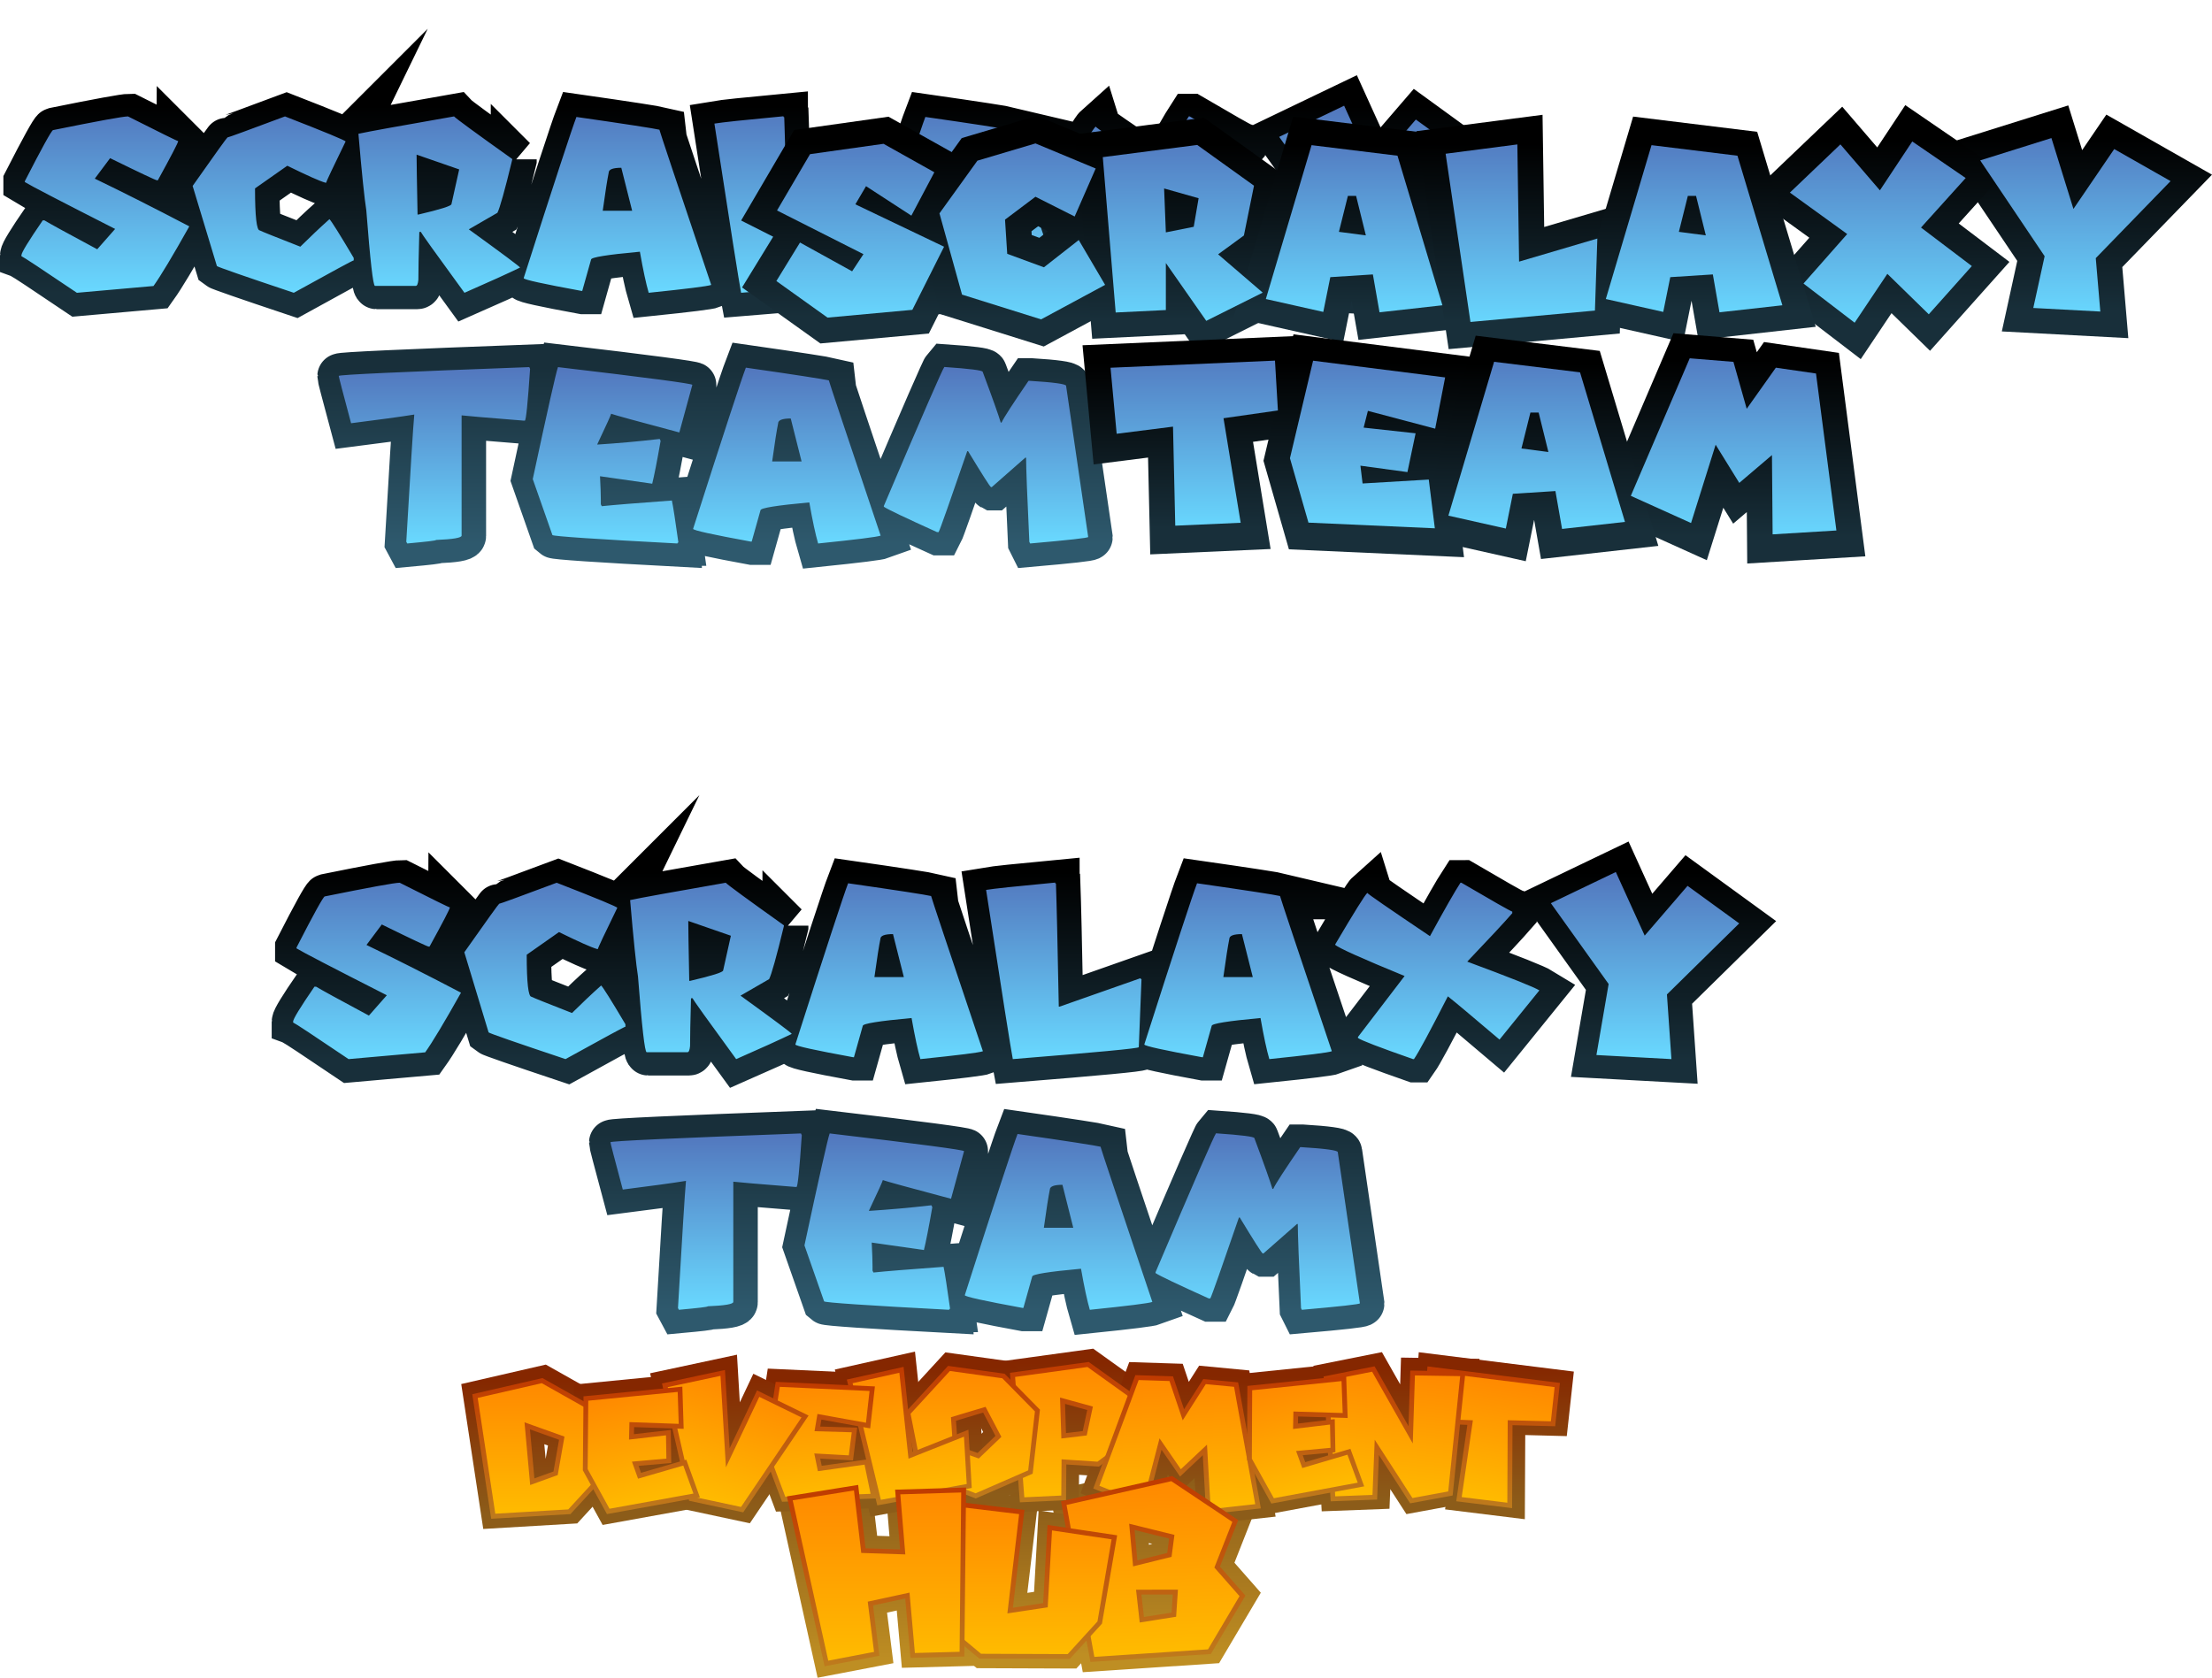 <svg version="1.1" xmlns="http://www.w3.org/2000/svg" xmlns:xlink="http://www.w3.org/1999/xlink" width="690.805" height="524.093" viewBox="0,0,690.805,524.093"><defs><linearGradient x1="282.338" y1="234.743" x2="284.092" y2="290.391" gradientUnits="userSpaceOnUse" id="color-1"><stop offset="0" stop-color="#a23926"/><stop offset="1" stop-color="#e08400"/></linearGradient><linearGradient x1="283.029" y1="234.538" x2="283.029" y2="291.022" gradientUnits="userSpaceOnUse" id="color-2"><stop offset="0" stop-color="#8c5c19"/><stop offset="1" stop-color="#be8e23"/></linearGradient><linearGradient x1="244.253" y1="242.273" x2="244.253" y2="290.112" gradientUnits="userSpaceOnUse" id="color-3"><stop offset="0" stop-color="#a23926"/><stop offset="1" stop-color="#e08400"/></linearGradient><linearGradient x1="244.253" y1="242.273" x2="244.253" y2="290.112" gradientUnits="userSpaceOnUse" id="color-4"><stop offset="0" stop-color="#8c5c19"/><stop offset="1" stop-color="#be8e23"/></linearGradient><linearGradient x1="196.711" y1="237.368" x2="196.711" y2="292.282" gradientUnits="userSpaceOnUse" id="color-5"><stop offset="0" stop-color="#a23926"/><stop offset="1" stop-color="#e08400"/></linearGradient><linearGradient x1="196.711" y1="237.368" x2="196.711" y2="292.282" gradientUnits="userSpaceOnUse" id="color-6"><stop offset="0" stop-color="#8c5c19"/><stop offset="1" stop-color="#be8e23"/></linearGradient><linearGradient x1="389.817" y1="202.017" x2="383.102" y2="241.731" gradientUnits="userSpaceOnUse" id="color-7"><stop offset="0" stop-color="#a23926"/><stop offset="1" stop-color="#e08400"/></linearGradient><linearGradient x1="388.718" y1="200.326" x2="388.718" y2="242.918" gradientUnits="userSpaceOnUse" id="color-8"><stop offset="0" stop-color="#852700"/><stop offset="1" stop-color="#8c5c19"/></linearGradient><linearGradient x1="358.701" y1="199.652" x2="354.358" y2="242.394" gradientUnits="userSpaceOnUse" id="color-9"><stop offset="0" stop-color="#a23926"/><stop offset="1" stop-color="#e08400"/></linearGradient><linearGradient x1="358.409" y1="200.3" x2="358.409" y2="241.435" gradientUnits="userSpaceOnUse" id="color-10"><stop offset="0" stop-color="#852700"/><stop offset="1" stop-color="#8c5c19"/></linearGradient><linearGradient x1="258.207" y1="198.886" x2="258.207" y2="241.16" gradientUnits="userSpaceOnUse" id="color-11"><stop offset="0" stop-color="#a23926"/><stop offset="1" stop-color="#e08400"/></linearGradient><linearGradient x1="258.207" y1="198.886" x2="258.207" y2="241.16" gradientUnits="userSpaceOnUse" id="color-12"><stop offset="0" stop-color="#852700"/><stop offset="1" stop-color="#8c5c19"/></linearGradient><linearGradient x1="288.685" y1="202.452" x2="290.802" y2="245.361" gradientUnits="userSpaceOnUse" id="color-13"><stop offset="0" stop-color="#a23926"/><stop offset="1" stop-color="#e08400"/></linearGradient><linearGradient x1="290.548" y1="202.979" x2="290.548" y2="244.892" gradientUnits="userSpaceOnUse" id="color-14"><stop offset="0" stop-color="#852700"/><stop offset="1" stop-color="#8c5c19"/></linearGradient><linearGradient x1="324.985" y1="203.525" x2="333.398" y2="239.758" gradientUnits="userSpaceOnUse" id="color-15"><stop offset="0" stop-color="#a23926"/><stop offset="1" stop-color="#e08400"/></linearGradient><linearGradient x1="330.525" y1="203.248" x2="330.525" y2="241.495" gradientUnits="userSpaceOnUse" id="color-16"><stop offset="0" stop-color="#852700"/><stop offset="1" stop-color="#8c5c19"/></linearGradient><linearGradient x1="226.687" y1="200.119" x2="226.687" y2="239.94" gradientUnits="userSpaceOnUse" id="color-17"><stop offset="0" stop-color="#a23926"/><stop offset="1" stop-color="#e08400"/></linearGradient><linearGradient x1="226.687" y1="200.119" x2="226.687" y2="239.94" gradientUnits="userSpaceOnUse" id="color-18"><stop offset="0" stop-color="#852700"/><stop offset="1" stop-color="#8c5c19"/></linearGradient><linearGradient x1="205.387" y1="200.464" x2="209.088" y2="240.966" gradientUnits="userSpaceOnUse" id="color-19"><stop offset="0" stop-color="#a23926"/><stop offset="1" stop-color="#e08400"/></linearGradient><linearGradient x1="206.941" y1="200.55" x2="206.941" y2="242.03" gradientUnits="userSpaceOnUse" id="color-20"><stop offset="0" stop-color="#852700"/><stop offset="1" stop-color="#8c5c19"/></linearGradient><linearGradient x1="177.851" y1="204.13" x2="180.825" y2="241.207" gradientUnits="userSpaceOnUse" id="color-21"><stop offset="0" stop-color="#a23926"/><stop offset="1" stop-color="#e08400"/></linearGradient><linearGradient x1="179.063" y1="205.096" x2="179.063" y2="241" gradientUnits="userSpaceOnUse" id="color-22"><stop offset="0" stop-color="#852700"/><stop offset="1" stop-color="#8c5c19"/></linearGradient><linearGradient x1="154.438" y1="203.152" x2="143.486" y2="242.158" gradientUnits="userSpaceOnUse" id="color-23"><stop offset="0" stop-color="#a23926"/><stop offset="1" stop-color="#e08400"/></linearGradient><linearGradient x1="151.775" y1="201.285" x2="154.969" y2="244.213" gradientUnits="userSpaceOnUse" id="color-24"><stop offset="0" stop-color="#852700"/><stop offset="1" stop-color="#8c5c19"/></linearGradient><linearGradient x1="91.69" y1="203.93" x2="91.69" y2="246.294" gradientUnits="userSpaceOnUse" id="color-25"><stop offset="0" stop-color="#a23926"/><stop offset="1" stop-color="#e08400"/></linearGradient><linearGradient x1="91.69" y1="203.93" x2="91.69" y2="246.294" gradientUnits="userSpaceOnUse" id="color-26"><stop offset="0" stop-color="#852700"/><stop offset="1" stop-color="#8c5c19"/></linearGradient><linearGradient x1="117.669" y1="206.834" x2="125.926" y2="243.103" gradientUnits="userSpaceOnUse" id="color-27"><stop offset="0" stop-color="#a23926"/><stop offset="1" stop-color="#e08400"/></linearGradient><linearGradient x1="123.084" y1="206.633" x2="123.084" y2="244.784" gradientUnits="userSpaceOnUse" id="color-28"><stop offset="0" stop-color="#852700"/><stop offset="1" stop-color="#8c5c19"/></linearGradient><linearGradient x1="389.319" y1="202.515" x2="382.603" y2="242.23" gradientUnits="userSpaceOnUse" id="color-29"><stop offset="0" stop-color="#ff8800"/><stop offset="1" stop-color="#ffbc00"/></linearGradient><linearGradient x1="388.219" y1="200.825" x2="388.219" y2="243.416" gradientUnits="userSpaceOnUse" id="color-30"><stop offset="0" stop-color="#c03b00"/><stop offset="1" stop-color="#be7a1c"/></linearGradient><linearGradient x1="358.202" y1="200.151" x2="353.859" y2="242.893" gradientUnits="userSpaceOnUse" id="color-31"><stop offset="0" stop-color="#ff8800"/><stop offset="1" stop-color="#ffbc00"/></linearGradient><linearGradient x1="357.91" y1="200.799" x2="357.91" y2="241.934" gradientUnits="userSpaceOnUse" id="color-32"><stop offset="0" stop-color="#c03b00"/><stop offset="1" stop-color="#be7a1c"/></linearGradient><linearGradient x1="257.708" y1="199.385" x2="257.708" y2="241.659" gradientUnits="userSpaceOnUse" id="color-33"><stop offset="0" stop-color="#ff8800"/><stop offset="1" stop-color="#ffbc00"/></linearGradient><linearGradient x1="257.708" y1="199.385" x2="257.708" y2="241.659" gradientUnits="userSpaceOnUse" id="color-34"><stop offset="0" stop-color="#c03b00"/><stop offset="1" stop-color="#be7a1c"/></linearGradient><linearGradient x1="288.186" y1="202.951" x2="290.304" y2="245.86" gradientUnits="userSpaceOnUse" id="color-35"><stop offset="0" stop-color="#ff8800"/><stop offset="1" stop-color="#ffbc00"/></linearGradient><linearGradient x1="290.049" y1="203.478" x2="290.049" y2="245.391" gradientUnits="userSpaceOnUse" id="color-36"><stop offset="0" stop-color="#c03b00"/><stop offset="1" stop-color="#be7a1c"/></linearGradient><linearGradient x1="324.486" y1="204.024" x2="332.899" y2="240.257" gradientUnits="userSpaceOnUse" id="color-37"><stop offset="0" stop-color="#ff8800"/><stop offset="1" stop-color="#ffbc00"/></linearGradient><linearGradient x1="330.026" y1="203.747" x2="330.026" y2="241.994" gradientUnits="userSpaceOnUse" id="color-38"><stop offset="0" stop-color="#c03b00"/><stop offset="1" stop-color="#be7a1c"/></linearGradient><linearGradient x1="226.188" y1="200.617" x2="226.188" y2="240.438" gradientUnits="userSpaceOnUse" id="color-39"><stop offset="0" stop-color="#ff8800"/><stop offset="1" stop-color="#ffbc00"/></linearGradient><linearGradient x1="226.188" y1="200.617" x2="226.188" y2="240.438" gradientUnits="userSpaceOnUse" id="color-40"><stop offset="0" stop-color="#c03b00"/><stop offset="1" stop-color="#be7a1c"/></linearGradient><linearGradient x1="204.888" y1="200.962" x2="208.59" y2="241.465" gradientUnits="userSpaceOnUse" id="color-41"><stop offset="0" stop-color="#ff8800"/><stop offset="1" stop-color="#ffbc00"/></linearGradient><linearGradient x1="206.442" y1="201.049" x2="206.442" y2="242.529" gradientUnits="userSpaceOnUse" id="color-42"><stop offset="0" stop-color="#c03b00"/><stop offset="1" stop-color="#be7a1c"/></linearGradient><linearGradient x1="177.352" y1="204.629" x2="180.327" y2="241.706" gradientUnits="userSpaceOnUse" id="color-43"><stop offset="0" stop-color="#ff8800"/><stop offset="1" stop-color="#ffbc00"/></linearGradient><linearGradient x1="178.565" y1="205.595" x2="178.565" y2="241.498" gradientUnits="userSpaceOnUse" id="color-44"><stop offset="0" stop-color="#c03b00"/><stop offset="1" stop-color="#be7a1c"/></linearGradient><linearGradient x1="153.939" y1="203.651" x2="142.987" y2="242.657" gradientUnits="userSpaceOnUse" id="color-45"><stop offset="0" stop-color="#ff8800"/><stop offset="1" stop-color="#ffbc00"/></linearGradient><linearGradient x1="151.276" y1="201.784" x2="154.47" y2="244.712" gradientUnits="userSpaceOnUse" id="color-46"><stop offset="0" stop-color="#c03b00"/><stop offset="1" stop-color="#be7a1c"/></linearGradient><linearGradient x1="91.191" y1="204.429" x2="91.191" y2="246.793" gradientUnits="userSpaceOnUse" id="color-47"><stop offset="0" stop-color="#ff8800"/><stop offset="1" stop-color="#ffbc00"/></linearGradient><linearGradient x1="91.191" y1="204.429" x2="91.191" y2="246.793" gradientUnits="userSpaceOnUse" id="color-48"><stop offset="0" stop-color="#c03b00"/><stop offset="1" stop-color="#be7a1c"/></linearGradient><linearGradient x1="117.17" y1="207.333" x2="125.427" y2="243.602" gradientUnits="userSpaceOnUse" id="color-49"><stop offset="0" stop-color="#ff8800"/><stop offset="1" stop-color="#ffbc00"/></linearGradient><linearGradient x1="122.585" y1="207.132" x2="122.585" y2="245.283" gradientUnits="userSpaceOnUse" id="color-50"><stop offset="0" stop-color="#c03b00"/><stop offset="1" stop-color="#be7a1c"/></linearGradient><linearGradient x1="281.839" y1="235.242" x2="283.593" y2="290.889" gradientUnits="userSpaceOnUse" id="color-51"><stop offset="0" stop-color="#ff8800"/><stop offset="1" stop-color="#ffbc00"/></linearGradient><linearGradient x1="282.53" y1="235.037" x2="282.53" y2="291.521" gradientUnits="userSpaceOnUse" id="color-52"><stop offset="0" stop-color="#c03b00"/><stop offset="1" stop-color="#be7a1c"/></linearGradient><linearGradient x1="243.754" y1="242.772" x2="243.754" y2="290.611" gradientUnits="userSpaceOnUse" id="color-53"><stop offset="0" stop-color="#ff8800"/><stop offset="1" stop-color="#ffbc00"/></linearGradient><linearGradient x1="243.754" y1="242.772" x2="243.754" y2="290.611" gradientUnits="userSpaceOnUse" id="color-54"><stop offset="0" stop-color="#c03b00"/><stop offset="1" stop-color="#be7a1c"/></linearGradient><linearGradient x1="196.212" y1="237.867" x2="196.212" y2="292.781" gradientUnits="userSpaceOnUse" id="color-55"><stop offset="0" stop-color="#ff8800"/><stop offset="1" stop-color="#ffbc00"/></linearGradient><linearGradient x1="196.212" y1="237.867" x2="196.212" y2="292.781" gradientUnits="userSpaceOnUse" id="color-56"><stop offset="0" stop-color="#c03b00"/><stop offset="1" stop-color="#be7a1c"/></linearGradient><linearGradient x1="-70.417" y1="-193.733" x2="-70.417" y2="-135.293" gradientUnits="userSpaceOnUse" id="color-57"><stop offset="0" stop-color="#5276bd"/><stop offset="1" stop-color="#69d9ff"/></linearGradient><linearGradient x1="-70.417" y1="-193.733" x2="-70.417" y2="-135.293" gradientUnits="userSpaceOnUse" id="color-58"><stop offset="0" stop-color="#000000"/><stop offset="1" stop-color="#182f3a"/></linearGradient><linearGradient x1="28.682" y1="-112.116" x2="28.682" y2="-56.978" gradientUnits="userSpaceOnUse" id="color-59"><stop offset="0" stop-color="#5276bd"/><stop offset="1" stop-color="#69d9ff"/></linearGradient><linearGradient x1="28.682" y1="-112.116" x2="28.682" y2="-56.978" gradientUnits="userSpaceOnUse" id="color-60"><stop offset="0" stop-color="#182f3a"/><stop offset="1" stop-color="#2e596d"/></linearGradient><linearGradient x1="-70.893" y1="-193.839" x2="-70.893" y2="-135.399" gradientUnits="userSpaceOnUse" id="color-61"><stop offset="0" stop-color="#5276bd"/><stop offset="1" stop-color="#69d9ff"/></linearGradient><linearGradient x1="28.206" y1="-112.222" x2="28.206" y2="-57.084" gradientUnits="userSpaceOnUse" id="color-62"><stop offset="0" stop-color="#5276bd"/><stop offset="1" stop-color="#69d9ff"/></linearGradient><linearGradient x1="570.553" y1="-183.894" x2="570.553" y2="-129.702" gradientUnits="userSpaceOnUse" id="color-63"><stop offset="0" stop-color="#000000"/><stop offset="1" stop-color="#18303b"/></linearGradient><linearGradient x1="570.553" y1="-183.894" x2="570.553" y2="-129.702" gradientUnits="userSpaceOnUse" id="color-64"><stop offset="0" stop-color="#000000"/><stop offset="1" stop-color="#182f3a"/></linearGradient><linearGradient x1="191.058" y1="-182.102" x2="191.058" y2="-127.812" gradientUnits="userSpaceOnUse" id="color-65"><stop offset="0" stop-color="#000000"/><stop offset="1" stop-color="#18303b"/></linearGradient><linearGradient x1="191.058" y1="-182.102" x2="191.058" y2="-127.812" gradientUnits="userSpaceOnUse" id="color-66"><stop offset="0" stop-color="#000000"/><stop offset="1" stop-color="#182f3a"/></linearGradient><linearGradient x1="241.67" y1="-182.219" x2="241.67" y2="-127.255" gradientUnits="userSpaceOnUse" id="color-67"><stop offset="0" stop-color="#000000"/><stop offset="1" stop-color="#18303b"/></linearGradient><linearGradient x1="241.67" y1="-182.219" x2="241.67" y2="-127.255" gradientUnits="userSpaceOnUse" id="color-68"><stop offset="0" stop-color="#000000"/><stop offset="1" stop-color="#182f3a"/></linearGradient><linearGradient x1="291.786" y1="-181.749" x2="291.786" y2="-126.796" gradientUnits="userSpaceOnUse" id="color-69"><stop offset="0" stop-color="#000000"/><stop offset="1" stop-color="#18303b"/></linearGradient><linearGradient x1="291.786" y1="-181.749" x2="291.786" y2="-126.796" gradientUnits="userSpaceOnUse" id="color-70"><stop offset="0" stop-color="#000000"/><stop offset="1" stop-color="#182f3a"/></linearGradient><linearGradient x1="345.311" y1="-181.676" x2="345.311" y2="-129.463" gradientUnits="userSpaceOnUse" id="color-71"><stop offset="0" stop-color="#000000"/><stop offset="1" stop-color="#18303b"/></linearGradient><linearGradient x1="345.311" y1="-181.676" x2="345.311" y2="-129.463" gradientUnits="userSpaceOnUse" id="color-72"><stop offset="0" stop-color="#000000"/><stop offset="1" stop-color="#182f3a"/></linearGradient><linearGradient x1="397.572" y1="-181.908" x2="397.572" y2="-126.449" gradientUnits="userSpaceOnUse" id="color-73"><stop offset="0" stop-color="#000000"/><stop offset="1" stop-color="#18303b"/></linearGradient><linearGradient x1="397.572" y1="-181.908" x2="397.572" y2="-126.449" gradientUnits="userSpaceOnUse" id="color-74"><stop offset="0" stop-color="#000000"/><stop offset="1" stop-color="#182f3a"/></linearGradient><linearGradient x1="509.806" y1="-182.83" x2="509.806" y2="-126.212" gradientUnits="userSpaceOnUse" id="color-75"><stop offset="0" stop-color="#000000"/><stop offset="1" stop-color="#18303b"/></linearGradient><linearGradient x1="509.806" y1="-182.83" x2="509.806" y2="-126.212" gradientUnits="userSpaceOnUse" id="color-76"><stop offset="0" stop-color="#000000"/><stop offset="1" stop-color="#182f3a"/></linearGradient><linearGradient x1="451.48" y1="-181.676" x2="451.48" y2="-129.463" gradientUnits="userSpaceOnUse" id="color-77"><stop offset="0" stop-color="#000000"/><stop offset="1" stop-color="#18303b"/></linearGradient><linearGradient x1="451.48" y1="-181.676" x2="451.48" y2="-129.463" gradientUnits="userSpaceOnUse" id="color-78"><stop offset="0" stop-color="#000000"/><stop offset="1" stop-color="#182f3a"/></linearGradient><linearGradient x1="570.553" y1="-183.731" x2="570.553" y2="-129.538" gradientUnits="userSpaceOnUse" id="color-79"><stop offset="0" stop-color="#537dc2"/><stop offset="1" stop-color="#68d6fd"/></linearGradient><linearGradient x1="570.553" y1="-183.731" x2="570.553" y2="-129.538" gradientUnits="userSpaceOnUse" id="color-80"><stop offset="0" stop-color="#000000"/><stop offset="1" stop-color="#182f3a"/></linearGradient><linearGradient x1="191.058" y1="-181.938" x2="191.058" y2="-127.648" gradientUnits="userSpaceOnUse" id="color-81"><stop offset="0" stop-color="#537dc2"/><stop offset="1" stop-color="#68d6fd"/></linearGradient><linearGradient x1="191.058" y1="-181.938" x2="191.058" y2="-127.648" gradientUnits="userSpaceOnUse" id="color-82"><stop offset="0" stop-color="#000000"/><stop offset="1" stop-color="#182f3a"/></linearGradient><linearGradient x1="241.67" y1="-182.055" x2="241.67" y2="-127.091" gradientUnits="userSpaceOnUse" id="color-83"><stop offset="0" stop-color="#537dc2"/><stop offset="1" stop-color="#68d6fd"/></linearGradient><linearGradient x1="241.67" y1="-182.055" x2="241.67" y2="-127.091" gradientUnits="userSpaceOnUse" id="color-84"><stop offset="0" stop-color="#000000"/><stop offset="1" stop-color="#182f3a"/></linearGradient><linearGradient x1="291.786" y1="-181.585" x2="291.786" y2="-126.632" gradientUnits="userSpaceOnUse" id="color-85"><stop offset="0" stop-color="#537dc2"/><stop offset="1" stop-color="#68d6fd"/></linearGradient><linearGradient x1="291.786" y1="-181.585" x2="291.786" y2="-126.632" gradientUnits="userSpaceOnUse" id="color-86"><stop offset="0" stop-color="#000000"/><stop offset="1" stop-color="#182f3a"/></linearGradient><linearGradient x1="345.311" y1="-181.512" x2="345.311" y2="-129.299" gradientUnits="userSpaceOnUse" id="color-87"><stop offset="0" stop-color="#537dc2"/><stop offset="1" stop-color="#68d6fd"/></linearGradient><linearGradient x1="345.311" y1="-181.512" x2="345.311" y2="-129.299" gradientUnits="userSpaceOnUse" id="color-88"><stop offset="0" stop-color="#000000"/><stop offset="1" stop-color="#182f3a"/></linearGradient><linearGradient x1="397.572" y1="-181.744" x2="397.572" y2="-126.285" gradientUnits="userSpaceOnUse" id="color-89"><stop offset="0" stop-color="#537dc2"/><stop offset="1" stop-color="#68d6fd"/></linearGradient><linearGradient x1="397.572" y1="-181.744" x2="397.572" y2="-126.285" gradientUnits="userSpaceOnUse" id="color-90"><stop offset="0" stop-color="#000000"/><stop offset="1" stop-color="#182f3a"/></linearGradient><linearGradient x1="509.806" y1="-182.666" x2="509.806" y2="-126.048" gradientUnits="userSpaceOnUse" id="color-91"><stop offset="0" stop-color="#537dc2"/><stop offset="1" stop-color="#68d6fd"/></linearGradient><linearGradient x1="509.806" y1="-182.666" x2="509.806" y2="-126.048" gradientUnits="userSpaceOnUse" id="color-92"><stop offset="0" stop-color="#000000"/><stop offset="1" stop-color="#182f3a"/></linearGradient><linearGradient x1="451.48" y1="-181.512" x2="451.48" y2="-129.299" gradientUnits="userSpaceOnUse" id="color-93"><stop offset="0" stop-color="#537dc2"/><stop offset="1" stop-color="#68d6fd"/></linearGradient><linearGradient x1="451.48" y1="-181.512" x2="451.48" y2="-129.299" gradientUnits="userSpaceOnUse" id="color-94"><stop offset="0" stop-color="#000000"/><stop offset="1" stop-color="#182f3a"/></linearGradient><linearGradient x1="295.366" y1="-113.6" x2="295.366" y2="-62.034" gradientUnits="userSpaceOnUse" id="color-95"><stop offset="0" stop-color="#172f39"/><stop offset="1" stop-color="#2e596d"/></linearGradient><linearGradient x1="295.366" y1="-113.6" x2="295.366" y2="-62.034" gradientUnits="userSpaceOnUse" id="color-96"><stop offset="0" stop-color="#000000"/><stop offset="1" stop-color="#182f3a"/></linearGradient><linearGradient x1="463.817" y1="-114.325" x2="463.817" y2="-59.324" gradientUnits="userSpaceOnUse" id="color-97"><stop offset="0" stop-color="#172f39"/><stop offset="1" stop-color="#2e596d"/></linearGradient><linearGradient x1="463.817" y1="-114.325" x2="463.817" y2="-59.324" gradientUnits="userSpaceOnUse" id="color-98"><stop offset="0" stop-color="#000000"/><stop offset="1" stop-color="#182f3a"/></linearGradient><linearGradient x1="349.496" y1="-113.575" x2="349.496" y2="-61.215" gradientUnits="userSpaceOnUse" id="color-99"><stop offset="0" stop-color="#172f39"/><stop offset="1" stop-color="#2e596d"/></linearGradient><linearGradient x1="349.496" y1="-113.575" x2="349.496" y2="-61.215" gradientUnits="userSpaceOnUse" id="color-100"><stop offset="0" stop-color="#000000"/><stop offset="1" stop-color="#182f3a"/></linearGradient><linearGradient x1="402.318" y1="-113.231" x2="402.318" y2="-61.018" gradientUnits="userSpaceOnUse" id="color-101"><stop offset="0" stop-color="#172f39"/><stop offset="1" stop-color="#2e596d"/></linearGradient><linearGradient x1="402.318" y1="-113.231" x2="402.318" y2="-61.018" gradientUnits="userSpaceOnUse" id="color-102"><stop offset="0" stop-color="#000000"/><stop offset="1" stop-color="#182f3a"/></linearGradient><linearGradient x1="295.366" y1="-114.209" x2="295.366" y2="-62.643" gradientUnits="userSpaceOnUse" id="color-103"><stop offset="0" stop-color="#537dc2"/><stop offset="1" stop-color="#68d6fd"/></linearGradient><linearGradient x1="295.366" y1="-114.209" x2="295.366" y2="-62.643" gradientUnits="userSpaceOnUse" id="color-104"><stop offset="0" stop-color="#000000"/><stop offset="1" stop-color="#182f3a"/></linearGradient><linearGradient x1="463.817" y1="-114.934" x2="463.817" y2="-59.933" gradientUnits="userSpaceOnUse" id="color-105"><stop offset="0" stop-color="#537dc2"/><stop offset="1" stop-color="#68d6fd"/></linearGradient><linearGradient x1="463.817" y1="-114.934" x2="463.817" y2="-59.933" gradientUnits="userSpaceOnUse" id="color-106"><stop offset="0" stop-color="#000000"/><stop offset="1" stop-color="#182f3a"/></linearGradient><linearGradient x1="349.496" y1="-114.184" x2="349.496" y2="-61.824" gradientUnits="userSpaceOnUse" id="color-107"><stop offset="0" stop-color="#537dc2"/><stop offset="1" stop-color="#68d6fd"/></linearGradient><linearGradient x1="349.496" y1="-114.184" x2="349.496" y2="-61.824" gradientUnits="userSpaceOnUse" id="color-108"><stop offset="0" stop-color="#000000"/><stop offset="1" stop-color="#182f3a"/></linearGradient><linearGradient x1="402.318" y1="-113.84" x2="402.318" y2="-61.627" gradientUnits="userSpaceOnUse" id="color-109"><stop offset="0" stop-color="#537dc2"/><stop offset="1" stop-color="#68d6fd"/></linearGradient><linearGradient x1="402.318" y1="-113.84" x2="402.318" y2="-61.627" gradientUnits="userSpaceOnUse" id="color-110"><stop offset="0" stop-color="#000000"/><stop offset="1" stop-color="#182f3a"/></linearGradient><linearGradient x1="14.433" y1="45.654" x2="14.433" y2="104.095" gradientUnits="userSpaceOnUse" id="color-111"><stop offset="0" stop-color="#5276bd"/><stop offset="1" stop-color="#69d9ff"/></linearGradient><linearGradient x1="14.433" y1="45.654" x2="14.433" y2="104.095" gradientUnits="userSpaceOnUse" id="color-112"><stop offset="0" stop-color="#000000"/><stop offset="1" stop-color="#182f3a"/></linearGradient><linearGradient x1="113.532" y1="127.271" x2="113.532" y2="182.409" gradientUnits="userSpaceOnUse" id="color-113"><stop offset="0" stop-color="#5276bd"/><stop offset="1" stop-color="#69d9ff"/></linearGradient><linearGradient x1="113.532" y1="127.271" x2="113.532" y2="182.409" gradientUnits="userSpaceOnUse" id="color-114"><stop offset="0" stop-color="#182f3a"/><stop offset="1" stop-color="#2e596d"/></linearGradient><linearGradient x1="13.957" y1="45.549" x2="13.957" y2="103.989" gradientUnits="userSpaceOnUse" id="color-115"><stop offset="0" stop-color="#5276bd"/><stop offset="1" stop-color="#69d9ff"/></linearGradient><linearGradient x1="113.056" y1="127.165" x2="113.056" y2="182.303" gradientUnits="userSpaceOnUse" id="color-116"><stop offset="0" stop-color="#5276bd"/><stop offset="1" stop-color="#69d9ff"/></linearGradient></defs><g transform="translate(77.586,226.859)"><g data-paper-data="{&quot;isPaintingLayer&quot;:true}" fill-rule="nonzero" stroke-linecap="butt" stroke-linejoin="miter" stroke-miterlimit="10" stroke-dasharray="" stroke-dashoffset="0" style="mix-blend-mode: normal"><g><g stroke-width="8.5"><path d="M308.694,247.78l-5.67,14.394l7.909,8.996l-10.312,17.428l-36.559,2.424l-8.935,-48.831l33.736,-7.653zM277.445,261.016l10.667,-2.647l0.745,-5.685l-12.463,-3.076zM279.505,278.631l10.001,-1.587l0.473,-7.063l-11.441,0.013z" fill="url(#color-1)" stroke="url(#color-2)"/><path d="M242.015,244.979l-3.641,30.781l11.026,-1.663l1.353,-24.232l20.177,3.016l-4.576,26.627l-9.673,10.604l-27.666,-0.103l-11.44,-9.566l1.974,-38.17z" fill="url(#color-3)" stroke="url(#color-4)"/><path d="M190.261,237.368l2.288,19.66l12.275,0.414l-1.56,-18.721l20.591,-0.625l-0.517,51.273l-15.394,0.414l-1.663,-18.717l-11.547,2.499l1.977,15.705l-15.705,3.012l-11.44,-51.583z" fill="url(#color-5)" stroke="url(#color-6)"/></g><g><g stroke-width="8.5"><path d="M409.246,205.302l-1.328,12.112l-13.397,-0.344l-0.127,25.848l-15.849,-1.957l3.487,-23.922l-13.842,-0.576l1.209,-16.137z" fill="url(#color-7)" stroke="url(#color-8)"/><path d="M351.808,200.3l11.645,20.556l0.613,-19.31l15.691,0.246l-3.878,37.392l-12.216,2.251l-10.772,-16.653l-0.629,15.574l-13.07,0.497l-2.132,-37.605z" fill="url(#color-9)" stroke="url(#color-10)"/><path d="M277.284,209.321l-3.332,14.648l-8.069,6.051l-10.702,-0.702l-0.087,11.227l-12.981,0.615l-2.983,-39.029l23.596,-3.245zM255.095,221.162l6.579,-0.789l1.664,-7.805l-8.594,-2.369z" fill="url(#color-11)" stroke="url(#color-12)"/><path d="M288.689,203.323l3.796,11.278l6.606,-10.369l9.851,0.936l6.858,38.014l-15.492,1.711l-1.113,-19.315l-7.632,7.174l-6.217,-9.023l-5.052,19.383l-14.999,-5.9l12.701,-34.232z" fill="url(#color-13)" stroke="url(#color-14)"/><path d="M342.595,203.248l0.418,11.578l-15.433,-0.474l-0.081,3.834l11.517,-1.377l0.178,8.796l-10.478,0.972l1.358,3.739l14.111,-4.166l3.756,10.233l-27.597,5.114l-7.233,-12.995l0.106,-22.242z" fill="url(#color-15)" stroke="url(#color-16)"/><path d="M236.291,202.487l10.612,10.789l-2.192,19.209l-17.104,7.455l-17.365,-6.843l-3.772,-19.032l12.807,-13.946zM220.68,215.906l0.612,8.948l7.106,2.543l6.315,-6.051l-4.387,-8.333z" fill="url(#color-17)" stroke="url(#color-18)"/><path d="M204.443,200.55l2.838,26.704l17.37,-6.9l0.951,16.485l-28.154,5.192l-9.17,-37.861z" fill="url(#color-19)" stroke="url(#color-20)"/><path d="M195.309,206.454l-1.295,11.513l-15.194,-2.746l-0.646,3.78l11.594,0.337l-1.122,8.726l-10.507,-0.585l0.791,3.898l14.571,-2.039l2.205,10.675l-28.05,0.986l-5.236,-13.92l3.386,-21.983z" fill="url(#color-21)" stroke="url(#color-22)"/><path d="M148.622,201.519l1.574,26.527l9.488,-20.057l14.646,7.144l-19.657,29.102l-15.939,-3.411l-8.18,-35.437z" fill="url(#color-23)" stroke="url(#color-24)"/><path d="M112.126,215.157l-1.403,18.858l-10,10.876l-23.77,1.403l-5.7,-37.539l20.963,-4.825zM89.145,235.505l7.28,-2.63l1.928,-10.963l-10.786,-3.859z" fill="url(#color-25)" stroke="url(#color-26)"/><path d="M135.28,206.633l0.368,11.58l-15.431,-0.54l-0.097,3.833l11.522,-1.328l0.14,8.796l-10.483,0.927l1.342,3.745l14.128,-4.106l3.712,10.249l-27.619,4.995l-7.177,-13.026l0.201,-22.242z" fill="url(#color-27)" stroke="url(#color-28)"/></g><g stroke-width="1.5"><path d="M408.747,205.801l-1.328,12.112l-13.397,-0.344l-0.127,25.848l-15.849,-1.957l3.487,-23.922l-13.842,-0.576l1.209,-16.137z" fill="url(#color-29)" stroke="url(#color-30)"/><path d="M351.309,200.799l11.645,20.556l0.613,-19.31l15.691,0.246l-3.878,37.392l-12.216,2.251l-10.772,-16.653l-0.629,15.574l-13.07,0.497l-2.132,-37.605z" fill="url(#color-31)" stroke="url(#color-32)"/><path d="M276.785,209.82l-3.332,14.648l-8.069,6.051l-10.702,-0.702l-0.087,11.227l-12.981,0.615l-2.983,-39.029l23.596,-3.245zM254.596,221.661l6.579,-0.789l1.664,-7.805l-8.594,-2.369z" fill="url(#color-33)" stroke="url(#color-34)"/><path d="M288.19,203.821l3.796,11.278l6.606,-10.369l9.851,0.936l6.858,38.014l-15.492,1.711l-1.113,-19.315l-7.632,7.174l-6.217,-9.023l-5.052,19.383l-14.999,-5.9l12.701,-34.232z" fill="url(#color-35)" stroke="url(#color-36)"/><path d="M342.096,203.747l0.418,11.578l-15.433,-0.474l-0.081,3.834l11.517,-1.377l0.178,8.796l-10.478,0.972l1.358,3.739l14.111,-4.166l3.756,10.233l-27.597,5.114l-7.233,-12.995l0.106,-22.242z" fill="url(#color-37)" stroke="url(#color-38)"/><path d="M235.792,202.986l10.612,10.789l-2.192,19.209l-17.104,7.455l-17.365,-6.843l-3.772,-19.032l12.807,-13.946zM220.182,216.405l0.612,8.948l7.106,2.543l6.315,-6.051l-4.387,-8.333z" fill="url(#color-39)" stroke="url(#color-40)"/><path d="M203.944,201.049l2.838,26.704l17.37,-6.9l0.951,16.485l-28.154,5.192l-9.17,-37.861z" fill="url(#color-41)" stroke="url(#color-42)"/><path d="M194.81,206.953l-1.295,11.513l-15.194,-2.746l-0.646,3.78l11.594,0.337l-1.122,8.726l-10.507,-0.585l0.791,3.898l14.571,-2.039l2.205,10.675l-28.05,0.986l-5.236,-13.92l3.386,-21.983z" fill="url(#color-43)" stroke="url(#color-44)"/><path d="M148.123,202.018l1.574,26.527l9.488,-20.057l14.646,7.144l-19.657,29.102l-15.939,-3.411l-8.18,-35.437z" fill="url(#color-45)" stroke="url(#color-46)"/><path d="M111.628,215.656l-1.403,18.858l-10,10.876l-23.77,1.403l-5.7,-37.539l20.963,-4.825zM88.647,236.004l7.28,-2.63l1.928,-10.963l-10.786,-3.859z" fill="url(#color-47)" stroke="url(#color-48)"/><path d="M134.781,207.132l0.368,11.58l-15.431,-0.54l-0.097,3.833l11.522,-1.328l0.14,8.796l-10.482,0.927l1.342,3.745l14.128,-4.106l3.712,10.249l-27.619,4.995l-7.177,-13.026l0.201,-22.242z" fill="url(#color-49)" stroke="url(#color-50)"/></g></g><g stroke-width="1.5"><path d="M308.195,248.279l-5.67,14.394l7.909,8.996l-10.312,17.428l-36.559,2.424l-8.935,-48.831l33.736,-7.653zM276.946,261.515l10.667,-2.647l0.745,-5.685l-12.463,-3.076zM279.007,279.13l10.001,-1.587l0.473,-7.063l-11.441,0.013z" fill="url(#color-51)" stroke="url(#color-52)"/><path d="M241.516,245.477l-3.641,30.781l11.026,-1.663l1.353,-24.232l20.177,3.016l-4.576,26.627l-9.673,10.604l-27.666,-0.103l-11.44,-9.566l1.974,-38.17z" fill="url(#color-53)" stroke="url(#color-54)"/><path d="M189.762,237.867l2.288,19.66l12.275,0.414l-1.56,-18.721l20.591,-0.625l-0.517,51.273l-15.394,0.414l-1.663,-18.717l-11.547,2.499l1.977,15.705l-15.705,3.012l-11.44,-51.583z" fill="url(#color-55)" stroke="url(#color-56)"/></g></g><g><path d="M351.678,-173.872l13.382,-15.542l16.134,11.73l-22.571,22.19l1.399,20.201l-23.419,-1.271l3.812,-22.19l-18.042,-25.24l20.286,-9.74zM167.809,-190.134c0.212,5.718 0.509,18.549 0.889,38.451h0.254l25.284,-8.892c0,0.21 0.085,0.295 0.295,0.295l-0.846,21.259c0,0.382 -13.129,1.609 -39.343,3.727c-0.592,-2.964 -3.387,-20.581 -8.341,-52.851c2.244,-0.382 9.399,-1.143 21.554,-2.288c0,0.212 0.085,0.297 0.254,0.297zM-21.463,-182.682c0,0.466 -2.116,4.532 -6.353,12.24h-0.295c-0.338,0 -5.21,-2.288 -14.612,-6.904l-4.785,6.396c8.09,3.894 17.957,8.851 29.518,14.907c-5.251,9.358 -8.979,15.542 -11.182,18.632l-23.926,2.118c-10.926,-7.37 -16.685,-11.179 -17.32,-11.435v-0.295c0,-0.804 2.203,-4.406 6.648,-10.885h0.551c1.737,1.058 7.242,4.065 16.474,9.02l5.59,-6.351c-16.982,-8.64 -26.383,-13.51 -28.204,-14.653v-0.254c5.379,-10.503 8.343,-15.839 8.81,-15.967c14.018,-2.836 21.852,-4.276 23.419,-4.276c10.162,5.123 15.371,7.706 15.668,7.706zM30.82,-182.554c-4.022,8.259 -6.056,12.535 -6.056,12.873h-0.254c-1.821,-0.507 -5.759,-2.285 -11.899,-5.293l-10.078,7.073c0,8.766 0.507,13.126 1.481,13.126c0.635,0.34 4.87,2.034 12.662,5.082c3.007,-2.964 6.013,-5.843 9.104,-8.597c0.551,0.51 3.092,4.532 7.58,12.112v0.763c-0.295,0 -6.52,3.387 -18.716,10.121c-15.585,-5.208 -23.588,-8.005 -24.013,-8.343l-7.58,-25.028c7.114,-10.121 10.757,-15.16 10.885,-15.16c0.295,0 6.31,-2.203 17.955,-6.563c12.619,4.911 18.929,7.537 18.929,7.834zM82.851,-177.09v0.254c-2.331,9.655 -3.896,15.16 -4.616,16.557l-8.935,5.167c10.585,7.665 15.921,11.646 16.006,11.943c-3.768,1.821 -9.527,4.447 -17.361,7.877c-9.063,-12.409 -13.595,-18.718 -13.595,-19.015h-0.507c-0.213,7.242 -0.297,12.24 -0.297,14.95c-0.128,1.271 -0.382,1.906 -0.804,1.906h-12.747c-0.594,0 -1.483,-7.877 -2.71,-23.632c-0.551,-3.43 -1.398,-11.392 -2.457,-23.883c3.261,-0.72 13.213,-2.5 29.857,-5.421c0.635,0.676 6.691,5.123 18.168,13.298zM294.438,-190.388c9.826,5.759 15.119,8.766 15.882,9.02v0.507c-2.541,2.923 -7.242,7.962 -14.061,15.119c13.382,4.954 20.878,7.962 22.53,8.979l-12.45,15.371c-8.428,-7.155 -13.805,-11.687 -16.136,-13.508c-5.674,11.095 -9.189,17.617 -10.585,19.607h-0.297c-10.544,-3.684 -16.262,-5.887 -17.194,-6.607v-0.297l14.568,-19.057c-13.51,-5.546 -20.75,-8.807 -21.726,-9.783c5.971,-10.119 9.317,-15.499 10.08,-16.175c0.085,0.295 6.607,4.785 19.564,13.508c4.616,-8.469 7.793,-14.018 9.529,-16.685zM128.824,-186.238c0,0.21 5.377,16.387 16.177,48.488c-1.145,0.423 -7.624,1.227 -19.523,2.457c-0.804,-2.754 -1.737,-7.029 -2.754,-12.832c-10.162,0.932 -15.245,1.737 -15.245,2.457l-2.754,9.781h-0.295c-11.986,-2.201 -17.998,-3.515 -17.998,-3.981c9.571,-29.939 15.076,-46.708 16.474,-50.351c15.668,2.244 24.306,3.599 25.917,3.981zM237.793,-186.238c0,0.21 5.379,16.387 16.177,48.488c-1.143,0.423 -7.621,1.227 -19.521,2.457c-0.807,-2.754 -1.737,-7.029 -2.754,-12.832c-10.165,0.932 -15.245,1.737 -15.245,2.457l-2.754,9.781h-0.297c-11.984,-2.201 -17.996,-3.515 -17.996,-3.981c9.571,-29.939 15.076,-46.708 16.472,-50.351c15.67,2.244 24.308,3.599 25.917,3.981zM52.995,-178.191c0,1.735 0.085,7.877 0.297,18.462h0.254c6.904,-1.609 10.334,-2.71 10.334,-3.261l2.413,-10.841l-13.298,-4.614zM112.985,-172.814c-0.423,2.075 -1.058,6.015 -1.863,11.899h9.189l-3.389,-13.424c-2.626,0 -3.937,0.507 -3.937,1.524zM221.956,-172.814c-0.425,2.075 -1.058,6.015 -1.865,11.899h9.191l-3.389,-13.424c-2.626,0 -3.937,0.507 -3.937,1.524z" data-paper-data="{&quot;origPos&quot;:null}" fill="url(#color-57)" stroke="url(#color-58)" stroke-width="14.338"/><path d="M229.786,-110.592c3.092,8.259 4.954,13.551 5.633,15.839h0.254c0.72,-1.568 3.558,-5.928 8.428,-13.042h0.254c7.665,0.464 11.476,1.015 11.476,1.565l6.902,47.22c0,0.295 -6.056,0.974 -18.124,2.032l-0.254,-0.507c-0.679,-14.356 -1.017,-23.122 -1.017,-26.298h-0.254l-10.46,9.189h-0.254c-0.34,-0.169 -2.71,-3.896 -7.157,-11.223h-0.254c-5.464,15.88 -8.428,24.308 -8.937,25.282h-0.507c-9.74,-4.404 -15.288,-7.029 -16.6,-7.918v-0.254c12.068,-28.417 18.378,-42.857 18.887,-43.408c8.003,0.551 11.984,1.06 11.984,1.524zM88.437,-111.522c-0.72,10.798 -1.271,16.177 -1.652,16.177h-0.254c-11.646,-0.932 -18.168,-1.483 -19.482,-1.652v37.562c0,0.679 -2.667,1.145 -7.96,1.355c0,0.212 -3.007,0.551 -9.022,1.101l-0.295,-0.551c1.312,-22.402 2.116,-35.657 2.498,-39.722c-4.447,0.72 -11.054,1.609 -19.735,2.71c-2.582,-9.614 -3.853,-14.525 -3.853,-14.781c0,-0.379 19.82,-1.271 59.501,-2.751zM139.11,-106.527l-4.065,14.865c-13.213,-3.515 -20.327,-5.464 -21.301,-5.843c0,0.254 -1.44,3.471 -4.362,9.612h0.297c5.885,-0.382 12.322,-0.93 19.226,-1.737l0.295,0.594c-1.143,6.563 -2.032,11.01 -2.623,13.382l-16.305,-2.329c0.169,3.218 0.254,5.631 0.254,7.283v1.481l0.297,0.594c3.599,-0.382 10.926,-0.974 21.895,-1.778c0.379,1.735 1.058,6.14 2.032,13.126c-0.213,0 -0.297,0.085 -0.297,0.297c-25.62,-1.355 -38.621,-2.244 -39.043,-2.626l-6.14,-17.489c4.657,-21.726 7.283,-33.371 7.875,-34.98c27.992,3.302 41.968,5.167 41.968,5.546zM181.738,-107.923c0,0.212 5.377,16.39 16.177,48.488c-1.143,0.425 -7.623,1.229 -19.523,2.457c-0.804,-2.754 -1.737,-7.029 -2.754,-12.832c-10.162,0.932 -15.245,1.737 -15.245,2.457l-2.751,9.783h-0.297c-11.984,-2.203 -17.998,-3.517 -17.998,-3.981c9.571,-29.941 15.076,-46.71 16.474,-50.353c15.668,2.244 24.308,3.599 25.917,3.981zM165.899,-94.5c-0.423,2.075 -1.058,6.015 -1.863,11.901h9.189l-3.387,-13.426c-2.626,0 -3.94,0.51 -3.94,1.524z" data-paper-data="{&quot;origPos&quot;:null}" fill="url(#color-59)" stroke="url(#color-60)" stroke-width="14.338"/><g data-paper-data="{&quot;origPos&quot;:null}" stroke="none" stroke-width="2.048"><path d="M351.201,-173.978l13.382,-15.542l16.134,11.73l-22.571,22.19l1.399,20.201l-23.419,-1.271l3.812,-22.19l-18.042,-25.24l20.286,-9.74zM167.333,-190.24c0.212,5.718 0.509,18.549 0.889,38.451h0.254l25.284,-8.892c0,0.21 0.085,0.295 0.295,0.295l-0.846,21.259c0,0.382 -13.129,1.609 -39.343,3.727c-0.592,-2.964 -3.387,-20.581 -8.341,-52.851c2.244,-0.382 9.399,-1.143 21.554,-2.288c0,0.212 0.085,0.297 0.254,0.297zM-21.939,-182.787c0,0.466 -2.116,4.532 -6.353,12.24h-0.295c-0.338,0 -5.21,-2.288 -14.612,-6.904l-4.785,6.396c8.09,3.894 17.957,8.851 29.518,14.907c-5.251,9.358 -8.979,15.542 -11.182,18.632l-23.926,2.118c-10.926,-7.37 -16.685,-11.179 -17.32,-11.435v-0.295c0,-0.804 2.203,-4.406 6.648,-10.885h0.551c1.737,1.058 7.242,4.065 16.474,9.02l5.59,-6.351c-16.982,-8.64 -26.383,-13.51 -28.204,-14.653v-0.254c5.379,-10.503 8.343,-15.839 8.81,-15.967c14.018,-2.836 21.852,-4.276 23.419,-4.276c10.162,5.123 15.371,7.706 15.668,7.706zM30.344,-182.66c-4.022,8.259 -6.056,12.535 -6.056,12.873h-0.254c-1.821,-0.507 -5.759,-2.285 -11.899,-5.293l-10.078,7.073c0,8.766 0.507,13.126 1.481,13.126c0.635,0.34 4.87,2.034 12.662,5.082c3.007,-2.964 6.013,-5.843 9.104,-8.597c0.551,0.51 3.092,4.532 7.58,12.112v0.763c-0.295,0 -6.52,3.387 -18.716,10.121c-15.585,-5.208 -23.588,-8.005 -24.013,-8.343l-7.58,-25.028c7.114,-10.121 10.757,-15.16 10.885,-15.16c0.295,0 6.31,-2.203 17.955,-6.563c12.619,4.911 18.929,7.537 18.929,7.834zM82.375,-177.196v0.254c-2.331,9.655 -3.896,15.16 -4.616,16.557l-8.935,5.167c10.585,7.665 15.921,11.646 16.006,11.943c-3.768,1.821 -9.527,4.447 -17.361,7.877c-9.063,-12.409 -13.595,-18.718 -13.595,-19.015h-0.507c-0.213,7.242 -0.297,12.24 -0.297,14.95c-0.128,1.271 -0.382,1.906 -0.804,1.906h-12.747c-0.594,0 -1.483,-7.877 -2.71,-23.632c-0.551,-3.43 -1.398,-11.392 -2.457,-23.883c3.261,-0.72 13.213,-2.5 29.857,-5.421c0.635,0.676 6.691,5.123 18.168,13.298zM293.962,-190.493c9.826,5.759 15.119,8.766 15.882,9.02v0.507c-2.541,2.923 -7.242,7.962 -14.061,15.119c13.382,4.954 20.878,7.962 22.53,8.979l-12.45,15.371c-8.428,-7.155 -13.805,-11.687 -16.136,-13.508c-5.674,11.095 -9.189,17.617 -10.585,19.607h-0.297c-10.544,-3.684 -16.262,-5.887 -17.194,-6.607v-0.297l14.568,-19.057c-13.51,-5.546 -20.75,-8.807 -21.726,-9.783c5.971,-10.119 9.317,-15.499 10.08,-16.175c0.085,0.295 6.607,4.785 19.564,13.508c4.616,-8.469 7.793,-14.018 9.529,-16.685zM128.348,-186.343c0,0.21 5.377,16.387 16.177,48.488c-1.145,0.423 -7.624,1.227 -19.523,2.457c-0.804,-2.754 -1.737,-7.029 -2.754,-12.832c-10.162,0.932 -15.245,1.737 -15.245,2.457l-2.754,9.781h-0.295c-11.986,-2.201 -17.998,-3.515 -17.998,-3.981c9.571,-29.939 15.076,-46.708 16.474,-50.351c15.668,2.244 24.306,3.599 25.917,3.981zM237.317,-186.343c0,0.21 5.379,16.387 16.177,48.488c-1.143,0.423 -7.621,1.227 -19.521,2.457c-0.807,-2.754 -1.737,-7.029 -2.754,-12.832c-10.165,0.932 -15.245,1.737 -15.245,2.457l-2.754,9.781h-0.297c-11.984,-2.201 -17.996,-3.515 -17.996,-3.981c9.571,-29.939 15.076,-46.708 16.472,-50.351c15.67,2.244 24.308,3.599 25.917,3.981zM52.518,-178.297c0,1.735 0.085,7.877 0.297,18.462h0.254c6.904,-1.609 10.334,-2.71 10.334,-3.261l2.413,-10.841l-13.298,-4.614zM112.509,-172.92c-0.423,2.075 -1.058,6.015 -1.863,11.899h9.189l-3.389,-13.424c-2.626,0 -3.937,0.507 -3.937,1.524zM221.48,-172.92c-0.425,2.075 -1.058,6.015 -1.865,11.899h9.191l-3.389,-13.424c-2.626,0 -3.937,0.507 -3.937,1.524z" fill="url(#color-61)"/><path d="M229.31,-110.698c3.092,8.259 4.954,13.551 5.633,15.839h0.254c0.72,-1.568 3.558,-5.928 8.428,-13.042h0.254c7.665,0.464 11.476,1.015 11.476,1.565l6.902,47.22c0,0.295 -6.056,0.974 -18.124,2.032l-0.254,-0.507c-0.679,-14.356 -1.017,-23.122 -1.017,-26.298h-0.254l-10.46,9.189h-0.254c-0.34,-0.169 -2.71,-3.896 -7.157,-11.223h-0.254c-5.464,15.88 -8.428,24.308 -8.937,25.282h-0.507c-9.74,-4.404 -15.288,-7.029 -16.6,-7.918v-0.254c12.068,-28.417 18.378,-42.857 18.887,-43.408c8.003,0.551 11.984,1.06 11.984,1.524zM87.96,-111.628c-0.72,10.798 -1.271,16.177 -1.652,16.177h-0.254c-11.646,-0.932 -18.168,-1.483 -19.482,-1.652v37.562c0,0.679 -2.667,1.145 -7.96,1.355c0,0.212 -3.007,0.551 -9.022,1.101l-0.295,-0.551c1.312,-22.402 2.116,-35.657 2.498,-39.722c-4.447,0.72 -11.054,1.609 -19.735,2.71c-2.582,-9.614 -3.853,-14.525 -3.853,-14.781c0,-0.379 19.82,-1.271 59.501,-2.751zM138.634,-106.633l-4.065,14.865c-13.213,-3.515 -20.327,-5.464 -21.301,-5.843c0,0.254 -1.44,3.471 -4.362,9.612h0.297c5.885,-0.382 12.322,-0.93 19.226,-1.737l0.295,0.594c-1.143,6.563 -2.032,11.01 -2.623,13.382l-16.305,-2.329c0.169,3.218 0.254,5.631 0.254,7.283v1.481l0.297,0.594c3.599,-0.382 10.926,-0.974 21.895,-1.778c0.379,1.735 1.058,6.14 2.032,13.126c-0.213,0 -0.297,0.085 -0.297,0.297c-25.62,-1.355 -38.621,-2.244 -39.043,-2.626l-6.14,-17.489c4.657,-21.726 7.283,-33.371 7.875,-34.98c27.992,3.302 41.968,5.167 41.968,5.546zM181.261,-108.029c0,0.212 5.377,16.39 16.177,48.488c-1.143,0.425 -7.623,1.229 -19.523,2.457c-0.804,-2.754 -1.737,-7.029 -2.754,-12.832c-10.162,0.932 -15.245,1.737 -15.245,2.457l-2.751,9.783h-0.297c-11.984,-2.203 -17.998,-3.517 -17.998,-3.981c9.571,-29.941 15.076,-46.71 16.474,-50.353c15.668,2.244 24.308,3.599 25.917,3.981zM165.423,-94.605c-0.423,2.075 -1.058,6.015 -1.863,11.901h9.189l-3.387,-13.426c-2.626,0 -3.94,0.51 -3.94,1.524z" fill="url(#color-62)"/></g></g><g><g><g stroke-width="16"><path d="M540.826,-176.916l22.246,-6.978l6.874,22.141l12.738,-18.703l17.596,10.007l-23.359,24.064l1.419,16.683l-20.93,-1.114l3.539,-16.173z" fill="url(#color-63)" stroke="url(#color-64)"/><path d="M188.529,-142.267l3.539,-5.361l-26.992,-13.647l10.309,-17.592l22.95,-3.234l15.875,8.893l-7.176,13.55l-14.157,-9.202l-3.334,5.663l27.704,13.245l-9.91,19.72l-26.489,2.422l-15.975,-11.423l7.38,-12.03z" fill="url(#color-65)" stroke="url(#color-66)"/><path d="M245.784,-165.565l-9.502,7.152l0.686,10.683l11.463,4.21l10.874,-8.524l8.232,14.012l-19.987,10.777l-24.695,-7.737l-7.051,-25.377l11.853,-16.46l18.128,-5.39l18.813,7.838l-6.567,14.99z" fill="url(#color-67)" stroke="url(#color-68)"/><path d="M314.037,-169.015l-3.155,15.558l-8.05,5.878l13.928,11.968l-17.629,8.816l-12.622,-18.065v14.691l-15.669,0.763l-4.025,-48.532l29.489,-3.809zM286.508,-154.436l8.705,-1.741l1.525,-8.921l-10.773,-3.047z" fill="url(#color-69)" stroke="url(#color-70)"/><path d="M358.851,-178.381l14.03,46.721l-19.64,2.198l-2.077,-11.832l-13.296,0.851l-2.194,10.86l-17.934,-4.029l14.272,-48.064zM340.554,-154.595l8.417,1.101l-3.049,-12.324h-2.565z" fill="url(#color-71)" stroke="url(#color-72)"/><path d="M396.281,-181.908l0.54,36.614l24.444,-7.214l-0.754,22.504l-38.876,3.555l-7.754,-52.55z" fill="url(#color-73)" stroke="url(#color-74)"/><path d="M481.394,-166.858l15.774,-15.063l12.335,14.358l10.111,-15.268l16.68,11.423l-13.952,15.469l15.875,12.03l-13.446,15.066l-12.939,-12.637l-10.216,15.268l-15.972,-12.235l13.647,-15.469z" fill="url(#color-75)" stroke="url(#color-76)"/><path d="M465.02,-178.381l14.03,46.721l-19.64,2.198l-2.077,-11.832l-13.296,0.851l-2.194,10.86l-17.934,-4.029l14.272,-48.064zM446.723,-154.595l8.417,1.101l-3.049,-12.324h-2.565z" fill="url(#color-77)" stroke="url(#color-78)"/></g><g stroke-width="0"><path d="M540.826,-176.753l22.246,-6.978l6.874,22.141l12.738,-18.703l17.596,10.007l-23.359,24.064l1.419,16.683l-20.93,-1.114l3.539,-16.173z" fill="url(#color-79)" stroke="url(#color-80)"/><path d="M188.529,-142.104l3.539,-5.361l-26.992,-13.647l10.309,-17.592l22.95,-3.234l15.875,8.893l-7.176,13.55l-14.157,-9.202l-3.334,5.663l27.704,13.245l-9.91,19.72l-26.489,2.422l-15.975,-11.423l7.38,-12.03z" fill="url(#color-81)" stroke="url(#color-82)"/><path d="M245.784,-165.401l-9.502,7.152l0.686,10.683l11.463,4.21l10.874,-8.524l8.232,14.012l-19.987,10.777l-24.695,-7.737l-7.051,-25.377l11.853,-16.46l18.128,-5.39l18.813,7.838l-6.567,14.99z" fill="url(#color-83)" stroke="url(#color-84)"/><path d="M314.037,-168.851l-3.155,15.558l-8.05,5.878l13.928,11.968l-17.629,8.816l-12.622,-18.065v14.691l-15.669,0.763l-4.025,-48.532l29.489,-3.809zM286.508,-154.272l8.705,-1.741l1.525,-8.921l-10.773,-3.047z" fill="url(#color-85)" stroke="url(#color-86)"/><path d="M358.851,-178.218l14.03,46.721l-19.64,2.198l-2.077,-11.832l-13.296,0.851l-2.194,10.86l-17.934,-4.029l14.272,-48.064zM340.554,-154.432l8.417,1.101l-3.049,-12.324h-2.565z" fill="url(#color-87)" stroke="url(#color-88)"/><path d="M396.281,-181.744l0.54,36.614l24.444,-7.214l-0.754,22.504l-38.876,3.555l-7.754,-52.55z" fill="url(#color-89)" stroke="url(#color-90)"/><path d="M481.394,-166.694l15.774,-15.063l12.335,14.358l10.111,-15.268l16.68,11.423l-13.952,15.469l15.875,12.03l-13.446,15.066l-12.939,-12.637l-10.216,15.268l-15.972,-12.235l13.647,-15.469z" fill="url(#color-91)" stroke="url(#color-92)"/><path d="M465.02,-178.218l14.03,46.721l-19.64,2.198l-2.077,-11.832l-13.296,0.851l-2.194,10.86l-17.934,-4.029l14.272,-48.064zM446.723,-154.432l8.417,1.101l-3.049,-12.324h-2.565z" fill="url(#color-93)" stroke="url(#color-94)"/></g></g><g><g stroke-width="16"><path d="M320.592,-113.6l0.909,15.573l-16.985,2.425l5.357,32.655l-20.424,0.913l-0.704,-30.941l-17.596,2.228l-1.919,-20.629z" fill="url(#color-95)" stroke="url(#color-96)"/><path d="M463.767,-113.211l4.143,14.66l9.102,-12.842l12.537,1.818l6.371,49.04l-19.917,1.211l-0.205,-24.768l-10.212,8.692l-7.38,-11.929l-7.682,24.466l-18.807,-8.491l18.401,-42.971z" fill="url(#color-97)" stroke="url(#color-98)"/><path d="M373.731,-108.348l-3.113,16.009l-21.01,-5.563l-1.331,5.231l16.23,1.778l-2.556,12.117l-14.677,-2.003l0.672,5.559l20.675,-1.221l1.892,15.226l-39.469,-1.774l-5.78,-20.122l7.226,-30.465z" fill="url(#color-99)" stroke="url(#color-100)"/><path d="M415.858,-109.936l14.03,46.721l-19.64,2.198l-2.077,-11.832l-13.296,0.851l-2.194,10.86l-17.934,-4.029l14.272,-48.064zM397.561,-86.15l8.417,1.101l-3.049,-12.324h-2.565z" fill="url(#color-101)" stroke="url(#color-102)"/></g><g stroke-width="0"><path d="M320.592,-114.209l0.909,15.573l-16.985,2.425l5.357,32.655l-20.424,0.913l-0.704,-30.941l-17.596,2.228l-1.919,-20.629z" fill="url(#color-103)" stroke="url(#color-104)"/><path d="M463.767,-113.82l4.143,14.66l9.102,-12.842l12.537,1.818l6.371,49.04l-19.917,1.211l-0.205,-24.768l-10.212,8.692l-7.38,-11.929l-7.682,24.466l-18.807,-8.491l18.401,-42.971z" fill="url(#color-105)" stroke="url(#color-106)"/><path d="M373.731,-108.957l-3.113,16.009l-21.01,-5.563l-1.331,5.231l16.23,1.778l-2.556,12.117l-14.677,-2.003l0.672,5.559l20.675,-1.221l1.892,15.226l-39.469,-1.774l-5.78,-20.122l7.226,-30.465z" fill="url(#color-107)" stroke="url(#color-108)"/><path d="M415.858,-110.545l14.03,46.721l-19.64,2.198l-2.077,-11.832l-13.296,0.851l-2.194,10.86l-17.934,-4.029l14.272,-48.064zM397.561,-86.76l8.417,1.101l-3.049,-12.324h-2.565z" fill="url(#color-109)" stroke="url(#color-110)"/></g></g></g><g><path d="M436.527,65.516l13.382,-15.542l16.134,11.73l-22.571,22.19l1.399,20.201l-23.419,-1.271l3.812,-22.19l-18.042,-25.24l20.286,-9.74zM252.659,49.254c0.212,5.718 0.509,18.549 0.889,38.451h0.254l25.284,-8.892c0,0.21 0.085,0.295 0.295,0.295l-0.846,21.259c0,0.382 -13.129,1.609 -39.343,3.727c-0.592,-2.964 -3.387,-20.581 -8.341,-52.851c2.244,-0.382 9.399,-1.143 21.554,-2.288c0,0.212 0.085,0.297 0.254,0.297zM63.387,56.706c0,0.466 -2.116,4.532 -6.353,12.24h-0.295c-0.338,0 -5.21,-2.288 -14.612,-6.904l-4.785,6.396c8.09,3.894 17.957,8.851 29.518,14.907c-5.251,9.358 -8.979,15.542 -11.182,18.632l-23.926,2.118c-10.926,-7.37 -16.685,-11.179 -17.32,-11.435v-0.295c0,-0.804 2.203,-4.406 6.648,-10.885h0.551c1.737,1.058 7.242,4.065 16.474,9.02l5.59,-6.351c-16.982,-8.64 -26.383,-13.51 -28.204,-14.653v-0.254c5.379,-10.503 8.343,-15.839 8.81,-15.967c14.018,-2.836 21.852,-4.276 23.419,-4.276c10.162,5.123 15.371,7.706 15.668,7.706zM115.67,56.834c-4.022,8.259 -6.056,12.535 -6.056,12.873h-0.254c-1.821,-0.507 -5.759,-2.285 -11.899,-5.293l-10.078,7.073c0,8.766 0.507,13.126 1.481,13.126c0.635,0.34 4.87,2.034 12.662,5.082c3.007,-2.964 6.013,-5.843 9.104,-8.597c0.551,0.51 3.092,4.532 7.58,12.112v0.763c-0.295,0 -6.52,3.387 -18.716,10.121c-15.585,-5.208 -23.588,-8.005 -24.013,-8.343l-7.58,-25.028c7.114,-10.121 10.757,-15.16 10.885,-15.16c0.295,0 6.31,-2.203 17.955,-6.563c12.619,4.911 18.929,7.537 18.929,7.834zM167.701,62.298v0.254c-2.331,9.655 -3.896,15.16 -4.616,16.557l-8.935,5.167c10.585,7.665 15.921,11.646 16.006,11.943c-3.768,1.821 -9.527,4.447 -17.361,7.877c-9.063,-12.409 -13.595,-18.718 -13.595,-19.015h-0.507c-0.213,7.242 -0.297,12.24 -0.297,14.95c-0.128,1.271 -0.382,1.906 -0.804,1.906h-12.747c-0.594,0 -1.483,-7.877 -2.71,-23.632c-0.551,-3.43 -1.398,-11.392 -2.457,-23.883c3.261,-0.72 13.213,-2.5 29.857,-5.421c0.635,0.676 6.691,5.123 18.168,13.298zM379.288,49c9.826,5.759 15.119,8.766 15.882,9.02v0.507c-2.541,2.923 -7.242,7.962 -14.061,15.119c13.382,4.954 20.878,7.962 22.53,8.979l-12.45,15.371c-8.428,-7.155 -13.805,-11.687 -16.136,-13.508c-5.674,11.095 -9.189,17.617 -10.585,19.607h-0.297c-10.544,-3.684 -16.262,-5.887 -17.194,-6.607v-0.297l14.568,-19.057c-13.51,-5.546 -20.75,-8.807 -21.726,-9.783c5.971,-10.119 9.317,-15.499 10.08,-16.175c0.085,0.295 6.607,4.785 19.564,13.508c4.616,-8.469 7.793,-14.018 9.529,-16.685zM213.674,53.15c0,0.21 5.377,16.387 16.177,48.488c-1.145,0.423 -7.624,1.227 -19.523,2.457c-0.804,-2.754 -1.737,-7.029 -2.754,-12.832c-10.162,0.932 -15.245,1.737 -15.245,2.457l-2.754,9.781h-0.295c-11.986,-2.201 -17.998,-3.515 -17.998,-3.981c9.571,-29.939 15.076,-46.708 16.474,-50.351c15.668,2.244 24.306,3.599 25.917,3.981zM322.643,53.15c0,0.21 5.379,16.387 16.177,48.488c-1.143,0.423 -7.621,1.227 -19.521,2.457c-0.807,-2.754 -1.737,-7.029 -2.754,-12.832c-10.165,0.932 -15.245,1.737 -15.245,2.457l-2.754,9.781h-0.297c-11.984,-2.201 -17.996,-3.515 -17.996,-3.981c9.571,-29.939 15.076,-46.708 16.472,-50.351c15.67,2.244 24.308,3.599 25.917,3.981zM137.844,61.196c0,1.735 0.085,7.877 0.297,18.462h0.254c6.904,-1.609 10.334,-2.71 10.334,-3.261l2.413,-10.841l-13.298,-4.614zM197.835,66.574c-0.423,2.075 -1.058,6.015 -1.863,11.899h9.189l-3.389,-13.424c-2.626,0 -3.937,0.507 -3.937,1.524zM306.806,66.574c-0.425,2.075 -1.058,6.015 -1.865,11.899h9.191l-3.389,-13.424c-2.626,0 -3.937,0.507 -3.937,1.524z" data-paper-data="{&quot;origPos&quot;:null}" fill="url(#color-111)" stroke="url(#color-112)" stroke-width="14.338"/><path d="M314.636,128.795c3.092,8.259 4.954,13.551 5.633,15.839h0.254c0.72,-1.568 3.558,-5.928 8.428,-13.042h0.254c7.665,0.464 11.476,1.015 11.476,1.565l6.902,47.22c0,0.295 -6.056,0.974 -18.124,2.032l-0.254,-0.507c-0.679,-14.356 -1.017,-23.122 -1.017,-26.298h-0.254l-10.46,9.189h-0.254c-0.34,-0.169 -2.71,-3.896 -7.157,-11.223h-0.254c-5.464,15.88 -8.428,24.308 -8.937,25.282h-0.507c-9.74,-4.404 -15.288,-7.029 -16.6,-7.918v-0.254c12.068,-28.417 18.378,-42.857 18.887,-43.408c8.003,0.551 11.984,1.06 11.984,1.524zM173.286,127.865c-0.72,10.798 -1.271,16.177 -1.652,16.177h-0.254c-11.646,-0.932 -18.168,-1.483 -19.482,-1.652v37.562c0,0.679 -2.667,1.145 -7.96,1.355c0,0.212 -3.007,0.551 -9.022,1.101l-0.295,-0.551c1.312,-22.402 2.116,-35.657 2.498,-39.722c-4.447,0.72 -11.054,1.609 -19.735,2.71c-2.582,-9.614 -3.853,-14.525 -3.853,-14.781c0,-0.379 19.82,-1.271 59.501,-2.751zM223.96,132.861l-4.065,14.865c-13.213,-3.515 -20.327,-5.464 -21.301,-5.843c0,0.254 -1.44,3.471 -4.362,9.612h0.297c5.885,-0.382 12.322,-0.93 19.226,-1.737l0.295,0.594c-1.143,6.563 -2.032,11.01 -2.623,13.382l-16.305,-2.329c0.169,3.218 0.254,5.631 0.254,7.283v1.481l0.297,0.594c3.599,-0.382 10.926,-0.974 21.895,-1.778c0.379,1.735 1.058,6.14 2.032,13.126c-0.213,0 -0.297,0.085 -0.297,0.297c-25.62,-1.355 -38.621,-2.244 -39.043,-2.626l-6.14,-17.489c4.657,-21.726 7.283,-33.371 7.875,-34.98c27.992,3.302 41.968,5.167 41.968,5.546zM266.588,131.465c0,0.212 5.377,16.39 16.177,48.488c-1.143,0.425 -7.623,1.229 -19.523,2.457c-0.804,-2.754 -1.737,-7.029 -2.754,-12.832c-10.162,0.932 -15.245,1.737 -15.245,2.457l-2.751,9.783h-0.297c-11.984,-2.203 -17.998,-3.517 -17.998,-3.981c9.571,-29.941 15.076,-46.71 16.474,-50.353c15.668,2.244 24.308,3.599 25.917,3.981zM250.749,144.888c-0.423,2.075 -1.058,6.015 -1.863,11.901h9.189l-3.387,-13.426c-2.626,0 -3.94,0.51 -3.94,1.524z" data-paper-data="{&quot;origPos&quot;:null}" fill="url(#color-113)" stroke="url(#color-114)" stroke-width="14.338"/><g data-paper-data="{&quot;origPos&quot;:null}" stroke="none" stroke-width="2.048"><path d="M436.051,65.41l13.382,-15.542l16.134,11.73l-22.571,22.19l1.399,20.201l-23.419,-1.271l3.812,-22.19l-18.042,-25.24l20.286,-9.74zM252.183,49.148c0.212,5.718 0.509,18.549 0.889,38.451h0.254l25.284,-8.892c0,0.21 0.085,0.295 0.295,0.295l-0.846,21.259c0,0.382 -13.129,1.609 -39.343,3.727c-0.592,-2.964 -3.387,-20.581 -8.341,-52.851c2.244,-0.382 9.399,-1.143 21.554,-2.288c0,0.212 0.085,0.297 0.254,0.297zM62.911,56.6c0,0.466 -2.116,4.532 -6.353,12.24h-0.295c-0.338,0 -5.21,-2.288 -14.612,-6.904l-4.785,6.396c8.09,3.894 17.957,8.851 29.518,14.907c-5.251,9.358 -8.979,15.542 -11.182,18.632l-23.926,2.118c-10.926,-7.37 -16.685,-11.179 -17.32,-11.435v-0.295c0,-0.804 2.203,-4.406 6.648,-10.885h0.551c1.737,1.058 7.242,4.065 16.474,9.02l5.59,-6.351c-16.982,-8.64 -26.383,-13.51 -28.204,-14.653v-0.254c5.379,-10.503 8.343,-15.839 8.81,-15.967c14.018,-2.836 21.852,-4.276 23.419,-4.276c10.162,5.123 15.371,7.706 15.668,7.706zM115.194,56.728c-4.022,8.259 -6.056,12.535 -6.056,12.873h-0.254c-1.821,-0.507 -5.759,-2.285 -11.899,-5.293l-10.078,7.073c0,8.766 0.507,13.126 1.481,13.126c0.635,0.34 4.87,2.034 12.662,5.082c3.007,-2.964 6.013,-5.843 9.104,-8.597c0.551,0.51 3.092,4.532 7.58,12.112v0.763c-0.295,0 -6.52,3.387 -18.716,10.121c-15.585,-5.208 -23.588,-8.005 -24.013,-8.343l-7.58,-25.028c7.114,-10.121 10.757,-15.16 10.885,-15.16c0.295,0 6.31,-2.203 17.955,-6.563c12.619,4.911 18.929,7.537 18.929,7.834zM167.225,62.192v0.254c-2.331,9.655 -3.896,15.16 -4.616,16.557l-8.935,5.167c10.585,7.665 15.921,11.646 16.006,11.943c-3.768,1.821 -9.527,4.447 -17.361,7.877c-9.063,-12.409 -13.595,-18.718 -13.595,-19.015h-0.507c-0.213,7.242 -0.297,12.24 -0.297,14.95c-0.128,1.271 -0.382,1.906 -0.804,1.906h-12.747c-0.594,0 -1.483,-7.877 -2.71,-23.632c-0.551,-3.43 -1.398,-11.392 -2.457,-23.883c3.261,-0.72 13.213,-2.5 29.857,-5.421c0.635,0.676 6.691,5.123 18.168,13.298zM378.812,48.894c9.826,5.759 15.119,8.766 15.882,9.02v0.507c-2.541,2.923 -7.242,7.962 -14.061,15.119c13.382,4.954 20.878,7.962 22.53,8.979l-12.45,15.371c-8.428,-7.155 -13.805,-11.687 -16.136,-13.508c-5.674,11.095 -9.189,17.617 -10.585,19.607h-0.297c-10.544,-3.684 -16.262,-5.887 -17.194,-6.607v-0.297l14.568,-19.057c-13.51,-5.546 -20.75,-8.807 -21.726,-9.783c5.971,-10.119 9.317,-15.499 10.08,-16.175c0.085,0.295 6.607,4.785 19.564,13.508c4.616,-8.469 7.793,-14.018 9.529,-16.685zM213.198,53.044c0,0.21 5.377,16.387 16.177,48.488c-1.145,0.423 -7.624,1.227 -19.523,2.457c-0.804,-2.754 -1.737,-7.029 -2.754,-12.832c-10.162,0.932 -15.245,1.737 -15.245,2.457l-2.754,9.781h-0.295c-11.986,-2.201 -17.998,-3.515 -17.998,-3.981c9.571,-29.939 15.076,-46.708 16.474,-50.351c15.668,2.244 24.306,3.599 25.917,3.981zM322.167,53.044c0,0.21 5.379,16.387 16.177,48.488c-1.143,0.423 -7.621,1.227 -19.521,2.457c-0.807,-2.754 -1.737,-7.029 -2.754,-12.832c-10.165,0.932 -15.245,1.737 -15.245,2.457l-2.754,9.781h-0.297c-11.984,-2.201 -17.996,-3.515 -17.996,-3.981c9.571,-29.939 15.076,-46.708 16.472,-50.351c15.67,2.244 24.308,3.599 25.917,3.981zM137.368,61.091c0,1.735 0.085,7.877 0.297,18.462h0.254c6.904,-1.609 10.334,-2.71 10.334,-3.261l2.413,-10.841l-13.298,-4.614zM197.359,66.468c-0.423,2.075 -1.058,6.015 -1.863,11.899h9.189l-3.389,-13.424c-2.626,0 -3.937,0.507 -3.937,1.524zM306.33,66.468c-0.425,2.075 -1.058,6.015 -1.865,11.899h9.191l-3.389,-13.424c-2.626,0 -3.937,0.507 -3.937,1.524z" fill="url(#color-115)"/><path d="M314.159,128.69c3.092,8.259 4.954,13.551 5.633,15.839h0.254c0.72,-1.568 3.558,-5.928 8.428,-13.042h0.254c7.665,0.464 11.476,1.015 11.476,1.565l6.902,47.22c0,0.295 -6.056,0.974 -18.124,2.032l-0.254,-0.507c-0.679,-14.356 -1.017,-23.122 -1.017,-26.298h-0.254l-10.46,9.189h-0.254c-0.34,-0.169 -2.71,-3.896 -7.157,-11.223h-0.254c-5.464,15.88 -8.428,24.308 -8.937,25.282h-0.507c-9.74,-4.404 -15.288,-7.029 -16.6,-7.918v-0.254c12.068,-28.417 18.378,-42.857 18.887,-43.408c8.003,0.551 11.984,1.06 11.984,1.524zM172.81,127.759c-0.72,10.798 -1.271,16.177 -1.652,16.177h-0.254c-11.646,-0.932 -18.168,-1.483 -19.482,-1.652v37.562c0,0.679 -2.667,1.145 -7.96,1.355c0,0.212 -3.007,0.551 -9.022,1.101l-0.295,-0.551c1.312,-22.402 2.116,-35.657 2.498,-39.722c-4.447,0.72 -11.054,1.609 -19.735,2.71c-2.582,-9.614 -3.853,-14.525 -3.853,-14.781c0,-0.379 19.82,-1.271 59.501,-2.751zM223.484,132.755l-4.065,14.865c-13.213,-3.515 -20.327,-5.464 -21.301,-5.843c0,0.254 -1.44,3.471 -4.362,9.612h0.297c5.885,-0.382 12.322,-0.93 19.226,-1.737l0.295,0.594c-1.143,6.563 -2.032,11.01 -2.623,13.382l-16.305,-2.329c0.169,3.218 0.254,5.631 0.254,7.283v1.481l0.297,0.594c3.599,-0.382 10.926,-0.974 21.895,-1.778c0.379,1.735 1.058,6.14 2.032,13.126c-0.213,0 -0.297,0.085 -0.297,0.297c-25.62,-1.355 -38.621,-2.244 -39.043,-2.626l-6.14,-17.489c4.657,-21.726 7.283,-33.371 7.875,-34.98c27.992,3.302 41.968,5.167 41.968,5.546zM266.111,131.359c0,0.212 5.377,16.39 16.177,48.488c-1.143,0.425 -7.623,1.229 -19.523,2.457c-0.804,-2.754 -1.737,-7.029 -2.754,-12.832c-10.162,0.932 -15.245,1.737 -15.245,2.457l-2.751,9.783h-0.297c-11.984,-2.203 -17.998,-3.517 -17.998,-3.981c9.571,-29.941 15.076,-46.71 16.474,-50.353c15.668,2.244 24.308,3.599 25.917,3.981zM250.272,144.782c-0.423,2.075 -1.058,6.015 -1.863,11.901h9.189l-3.387,-13.426c-2.626,0 -3.94,0.51 -3.94,1.524z" fill="url(#color-116)"/></g></g></g></g></svg>